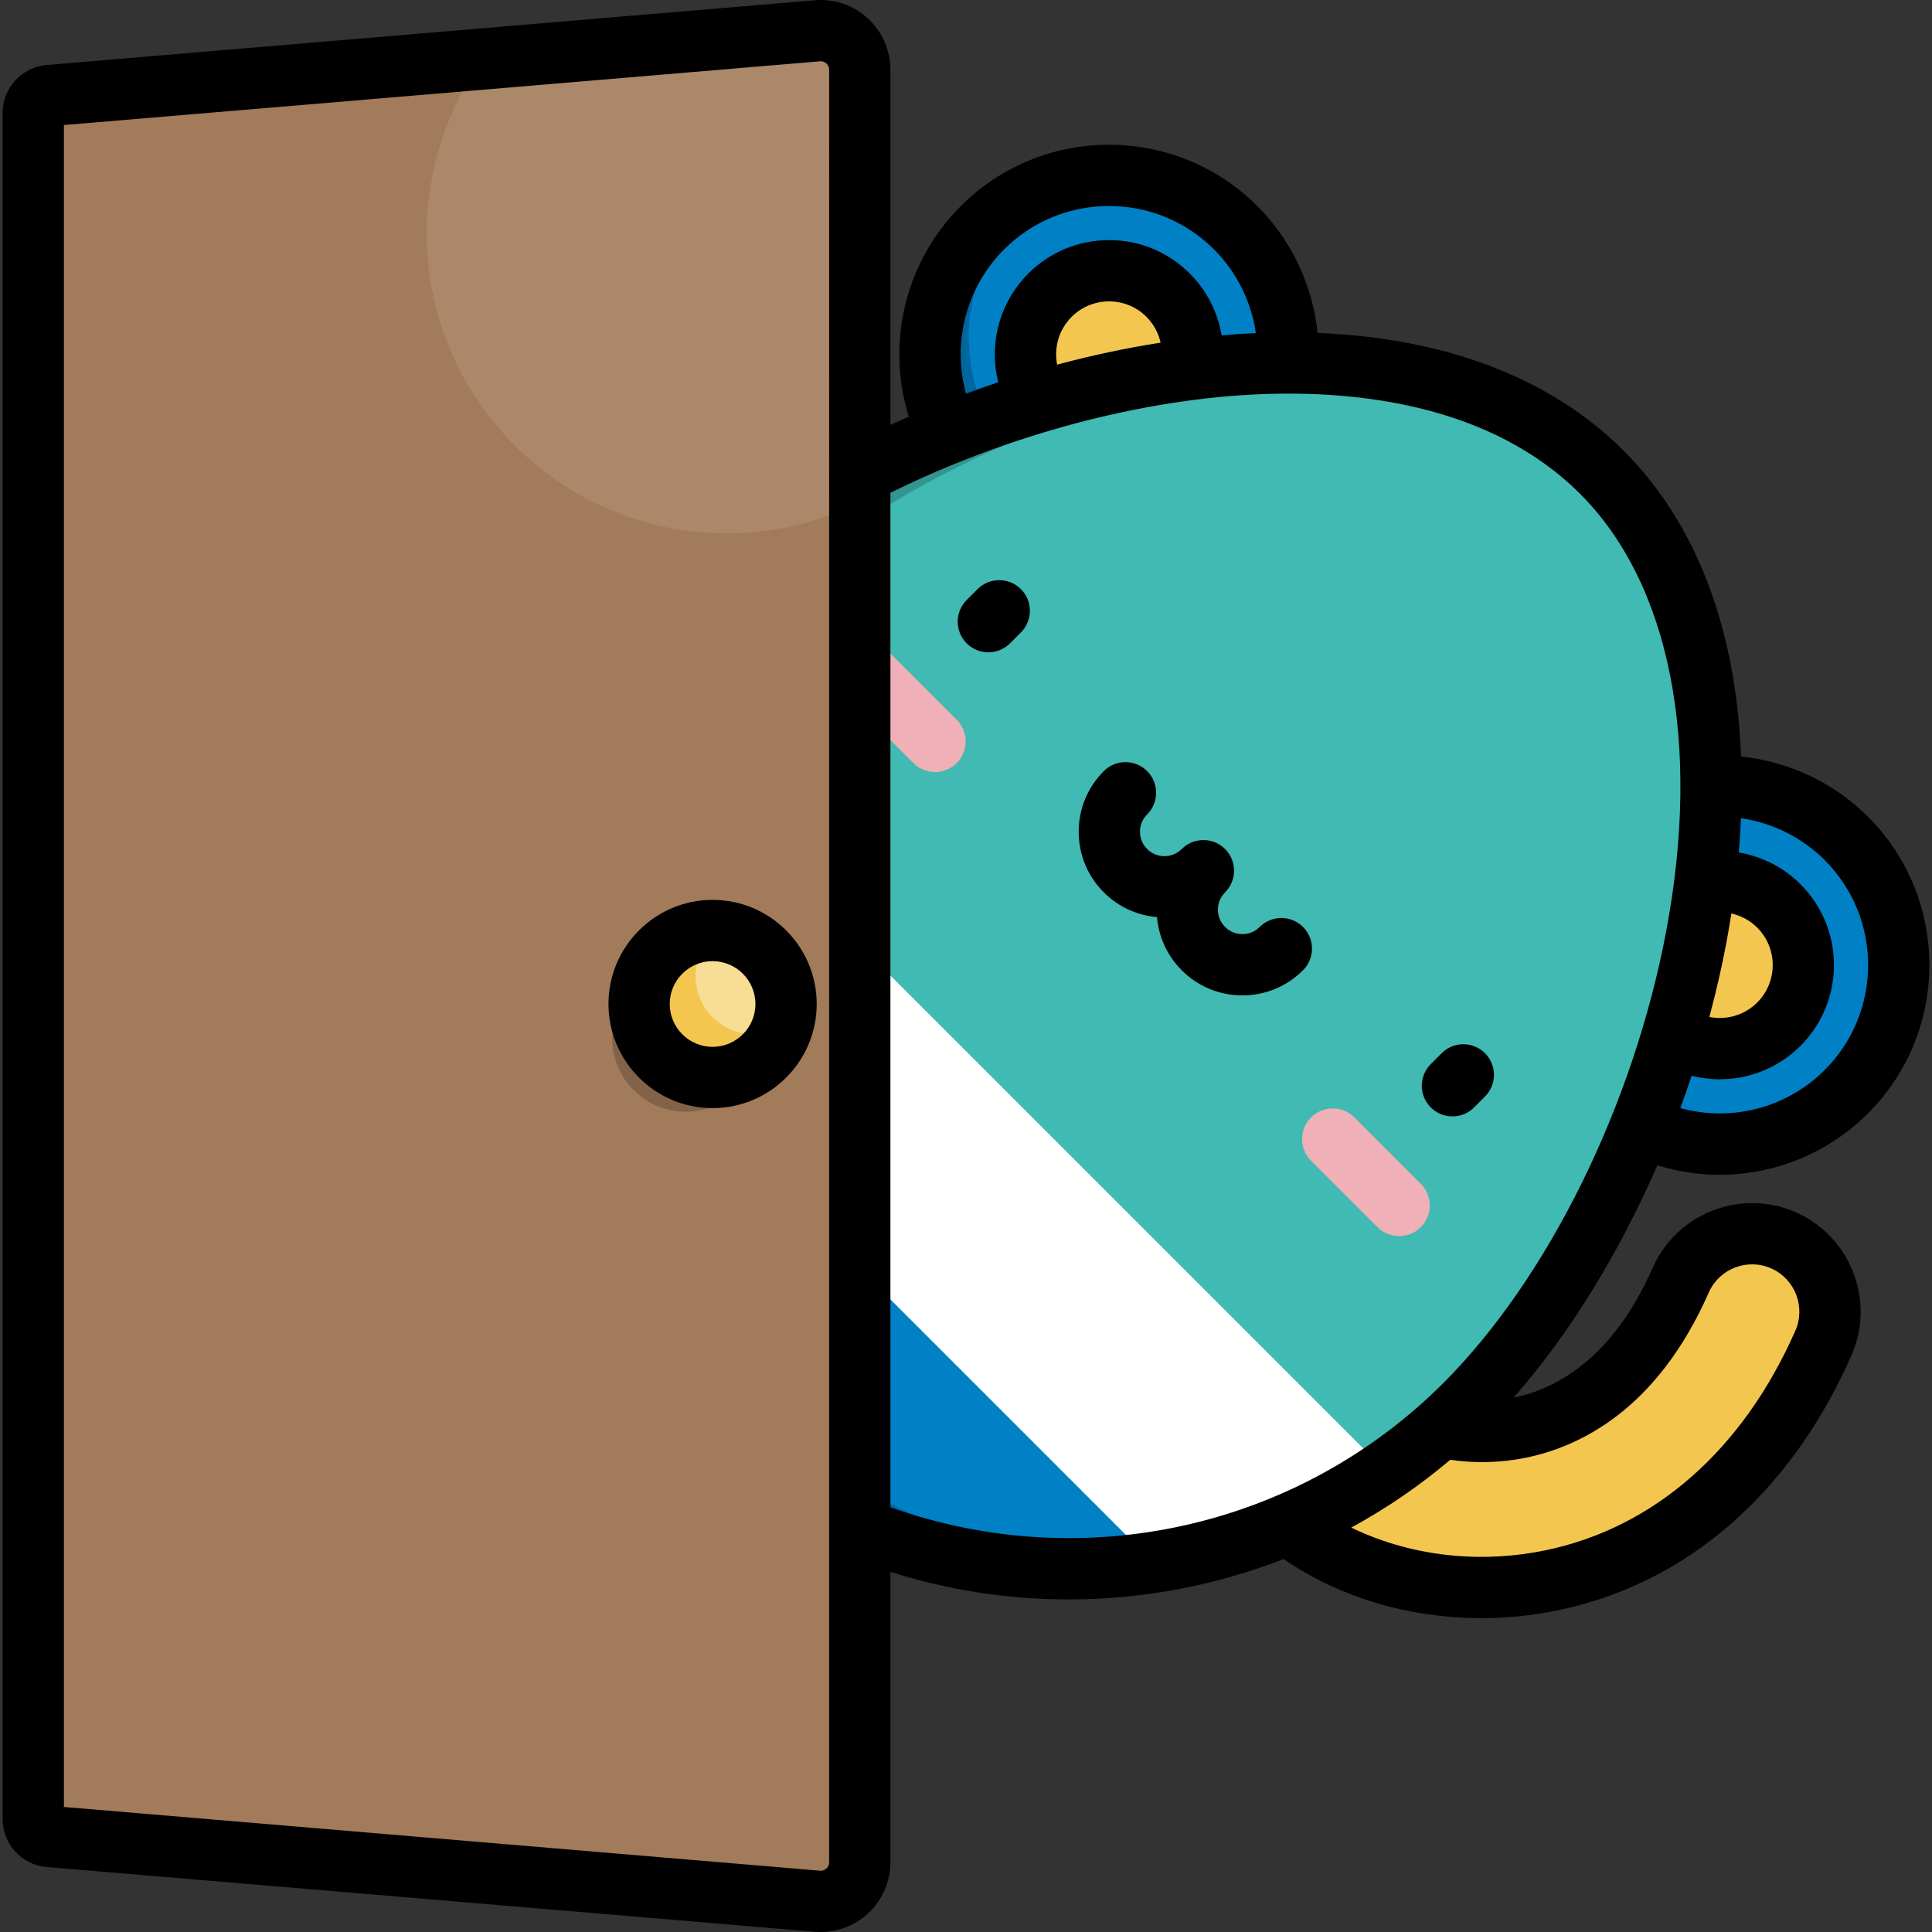 <?xml version="1.0" encoding="iso-8859-1"?>
<!-- Generator: Adobe Illustrator 19.0.0, SVG Export Plug-In . SVG Version: 6.00 Build 0)  -->
<svg xmlns="http://www.w3.org/2000/svg" xmlns:xlink="http://www.w3.org/1999/xlink" version="1.1" id="Capa_1" x="0px" y="0px" viewBox="0 0 511.999 511.999" style="enable-background:new 0 0 511.999 511.999;" xml:space="preserve">
<rect x="0" y="0" width="511.999" height="511.999" fill="#333333" stroke="none"/>
<path style="fill:#F3C74F;" d="M384.655,420.355c-18.407-1.61-35.684-8.785-48.321-20.628c-8.325-7.802-8.75-20.876-0.947-29.202  c7.802-8.324,20.876-8.751,29.202-0.948c7.227,6.774,21.821,12.115,38.123,8.785c12.774-2.61,30.549-11.51,42.688-39.084  c4.598-10.442,16.792-15.177,27.232-10.585c10.443,4.598,15.181,16.79,10.585,27.233c-15.022,34.125-40.674,56.469-72.231,62.918  C402.203,420.638,393.303,421.111,384.655,420.355z"/>
<circle style="fill:#0081C6;" cx="455.753" cy="255.754" r="47.449"/>
<circle style="fill:#F3C74F;" cx="455.753" cy="255.754" r="22.153"/>
<circle style="fill:#0081C6;" cx="293.915" cy="93.905" r="47.449"/>
<circle style="fill:#F3C74F;" cx="293.915" cy="93.905" r="22.153"/>
<path style="opacity:0.2;enable-background:new    ;" d="M270.627,123.067c-18.53-18.53-18.53-48.573,0-67.103  c3.031-3.031,6.374-5.557,9.921-7.597c-7.391,2.162-14.36,6.154-20.188,11.983c-18.53,18.53-18.53,48.573,0,67.103  c15.499,15.5,39.048,18.024,57.183,7.597C301.437,139.76,283.328,135.768,270.627,123.067z"/>
<path style="fill:#40BAB3;" d="M388.249,372.252c58.05-58.05,93.282-190.073,36.257-247.099  C367.48,68.127,235.457,103.36,177.407,161.41s-57.911,152.308,0.312,210.53S330.198,430.303,388.249,372.252z"/>
<path style="fill:#FFFFFF;" d="M159.905,182.463c-39.761,57.923-33.804,137.86,17.813,189.478  c51.617,51.617,131.553,57.575,189.477,17.813L159.905,182.463z"/>
<path style="fill:#0081C6;" d="M135.651,244.041c-6.837,45.21,7.188,93.02,42.068,127.9s82.688,48.903,127.9,42.068L135.651,244.041  z"/>
<path style="opacity:0.2;enable-background:new    ;" d="M200.076,371.941c-58.222-58.222-58.362-152.48-0.312-210.53  c34.947-34.949,96.704-61.614,152.768-64.871c-61.223-3.812-135.451,25.194-175.126,64.869  c-58.05,58.05-57.911,152.308,0.312,210.53c32.011,32.011,74.915,46.458,116.705,43.335  C260.061,412.7,226.389,398.253,200.076,371.941z"/>
<g>
	<path style="fill:#F0B0B7;" d="M247.793,204.596c-2.078,0-4.156-0.792-5.741-2.377l-17.599-17.599   c-3.171-3.172-3.171-8.312,0-11.482c3.171-3.172,8.312-3.171,11.483-0.001l17.599,17.599c3.171,3.172,3.171,8.312,0,11.482   C251.949,203.803,249.872,204.596,247.793,204.596z"/>
	<path style="fill:#F0B0B7;" d="M370.782,327.584c-2.078,0-4.156-0.794-5.741-2.377l-17.6-17.6c-3.171-3.172-3.171-8.312,0-11.483   c3.171-3.17,8.312-3.17,11.483,0l17.6,17.6c3.171,3.172,3.171,8.312,0,11.483C374.938,326.792,372.859,327.584,370.782,327.584z"/>
</g>
<path style="fill:#A27B5A;" d="M12.989,486.678l203.624,17.167c6.047,0.51,11.238-4.261,11.238-10.33V18.488  c0-6.069-5.19-10.84-11.238-10.33L12.989,25.323c-2.358,0.199-4.169,2.171-4.169,4.536v452.284  C8.818,484.508,10.631,486.48,12.989,486.678z"/>
<circle style="opacity:0.2;enable-background:new    ;" cx="181.714" cy="275.143" r="19.474"/>
<circle style="fill:#F3C74F;" cx="188.849" cy="266.071" r="19.474"/>
<g>
	<path style="opacity:0.4;fill:#FFFFFF;enable-background:new    ;" d="M190.218,246.664c-3.567,2.812-5.866,7.161-5.866,12.056   c0,8.479,6.875,15.353,15.353,15.353c2.804,0,5.424-0.764,7.686-2.076c0.597-1.87,0.926-3.859,0.926-5.927   C208.318,255.778,200.33,247.372,190.218,246.664z"/>
	<path style="opacity:0.1;fill:#FFFFFF;enable-background:new    ;" d="M216.613,8.156l-88.678,7.476   c-9.328,13.027-14.837,28.975-14.837,46.218c0,43.903,35.591,79.494,79.494,79.494c12.665,0,24.631-2.976,35.258-8.246V18.488   C227.85,12.417,222.66,7.646,216.613,8.156z"/>
</g>
<path d="M188.843,238.475c-15.215,0-27.593,12.378-27.593,27.593c0,15.216,12.378,27.593,27.593,27.593  c15.215,0,27.593-12.378,27.593-27.593C216.436,250.853,204.058,238.475,188.843,238.475z M188.843,277.423  c-6.261,0-11.354-5.094-11.354-11.354c0-6.261,5.094-11.354,11.354-11.354c6.261,0,11.354,5.094,11.354,11.354  C200.197,272.329,195.104,277.423,188.843,277.423z M333.827,245.653c-1.224,1.226-2.853,1.9-4.585,1.9  c-1.732,0-3.36-0.674-4.585-1.9c-1.224-1.224-1.899-2.853-1.899-4.584c0-1.732,0.674-3.36,1.899-4.584  c1.585-1.586,2.378-3.665,2.378-5.742c0-2.078-0.792-4.156-2.378-5.742c-3.171-3.17-8.312-3.17-11.482,0  c-2.528,2.528-6.642,2.529-9.17,0.001c-1.225-1.226-1.9-2.855-1.9-4.586c0-1.732,0.674-3.36,1.899-4.584  c3.171-3.171,3.171-8.312,0-11.483c-3.171-3.172-8.312-3.171-11.483-0.001c-4.291,4.292-6.656,9.998-6.656,16.068  c0,6.069,2.363,11.777,6.656,16.069c3.928,3.928,8.949,6.113,14.093,6.559c0.445,5.143,2.632,10.165,6.559,14.092  c4.293,4.292,9.999,6.656,16.068,6.656c6.069,0,11.775-2.364,16.067-6.656c3.171-3.172,3.171-8.312,0-11.483  C342.139,242.484,336.998,242.484,333.827,245.653z M455.73,311.33c14.422,0,28.647-5.614,39.32-16.289  c21.666-21.667,21.666-56.92,0-78.587c-9.078-9.077-21.017-14.664-33.648-15.968c-0.309-7.734-1.084-15.191-2.347-22.259  c-4.336-24.248-14.027-44.037-28.807-58.817c-19.177-19.176-46.999-29.817-81.072-31.183c-1.306-12.62-6.903-24.549-15.972-33.62  c-21.667-21.665-56.921-21.665-78.586,0c-14.77,14.77-19.85,36.332-13.777,55.817c-1.629,0.711-3.255,1.43-4.872,2.173V18.487  c0-5.159-2.178-10.118-5.976-13.608c-3.797-3.491-8.927-5.251-14.064-4.812L12.306,17.232C5.798,17.781,0.699,23.327,0.699,29.858  v452.284c0,6.531,5.099,12.077,11.607,12.626h0.001l203.623,17.166c0.515,0.043,1.031,0.065,1.544,0.065  c4.611,0,9.104-1.734,12.52-4.875c3.798-3.491,5.976-8.452,5.976-13.61v-76.95c15.524,4.9,31.463,7.299,47.287,7.299  c19.487,0,38.789-3.643,56.905-10.704c12.515,8.594,27.545,13.864,43.786,15.284c2.892,0.252,5.788,0.379,8.684,0.379  c6.699-0.001,13.39-0.677,19.98-2.024c34.21-6.991,61.924-30.999,78.036-67.601c6.394-14.523-0.221-31.542-14.746-37.936  c-14.524-6.386-31.541,0.226-37.933,14.745c-10.742,24.4-25.984,32.174-36.881,34.4c14.785-16.787,27.919-38.166,38.135-61.609  C444.629,310.482,450.192,311.33,455.73,311.33z M13.67,478.588L13.67,478.588c0.003,0,0.006,0.001,0.01,0.001L13.67,478.588z   M219.731,493.515c0,0.816-0.395,1.35-0.726,1.654c-0.331,0.303-0.894,0.654-1.711,0.585L16.938,478.863V33.138l200.356-16.891  c0.811-0.068,1.379,0.281,1.711,0.585c0.331,0.305,0.726,0.839,0.726,1.654V493.515z M457.51,249.823  c0.488-2.591,0.921-5.171,1.322-7.743c2.558,0.576,4.945,1.842,6.85,3.746c5.471,5.471,5.471,14.374,0,19.845  c-3.406,3.406-8.2,4.728-12.686,3.831C454.752,262.974,456.269,256.399,457.51,249.823z M455.732,286.023  c7.813,0,15.575-3.015,21.43-8.869c11.804-11.804,11.804-31.009,0-42.813c-4.505-4.505-10.251-7.396-16.373-8.43  c0.259-3.051,0.454-6.078,0.582-9.074c8.336,1.209,16.161,5.068,22.196,11.101c15.335,15.334,15.335,40.286,0,55.621  c-10.142,10.144-24.808,13.806-38.266,10.091c1.047-2.838,2.05-5.696,3.008-8.571C450.749,285.698,453.242,286.023,455.732,286.023z   M266.1,66.092c15.335-15.334,40.286-15.335,55.621-0.001c6.031,6.031,9.886,13.852,11.098,22.186  c-3.003,0.13-6.029,0.339-9.07,0.597c-1.033-6.123-3.927-11.872-8.433-16.378c-5.717-5.717-13.32-8.865-21.405-8.865  c-8.086,0-15.688,3.148-21.405,8.865c-7.707,7.707-10.49,18.718-7.957,28.803c-2.861,0.953-5.71,1.969-8.55,3.018  C252.303,90.868,255.968,76.224,266.1,66.092z M307.575,90.811c-9.099,1.412-18.274,3.363-27.426,5.819  c-0.883-4.477,0.442-9.254,3.839-12.651c2.65-2.65,6.175-4.11,9.923-4.11c3.748,0,7.273,1.459,9.923,4.111  C305.734,85.878,306.997,88.259,307.575,90.811z M404.336,386.317c14.65-2.993,34.956-13.015,48.494-43.768  c2.786-6.328,10.202-9.206,16.529-6.425c6.329,2.786,9.211,10.202,6.424,16.531c-13.931,31.644-37.521,52.326-66.426,58.234  c-7.902,1.615-15.975,2.081-23.995,1.377c-9.655-0.843-18.984-3.423-27.266-7.442c9.242-5.029,18.04-11.026,26.241-17.963  C390.908,387.831,397.74,387.663,404.336,386.317z M382.507,366.51c-38.478,38.479-95.453,51.11-146.538,32.927V130.592  c31.209-15.41,66.763-24.9,98.336-26.136c25.47-0.997,60.8,2.779,84.458,26.438c23.871,23.871,32.177,66.122,22.788,115.92  C432.858,292.921,410.234,338.785,382.507,366.51z M382.054,279.111l-2.885,2.886c-3.171,3.171-3.17,8.312,0.001,11.482  c1.585,1.586,3.662,2.377,5.741,2.377c2.078,0,4.156-0.792,5.742-2.378l2.885-2.886c3.171-3.171,3.17-8.312-0.001-11.482  C390.366,275.938,385.225,275.939,382.054,279.111z M259.066,156.122l-2.885,2.885c-3.171,3.171-3.172,8.312-0.001,11.483  c1.585,1.586,3.664,2.378,5.742,2.378c2.078,0,4.155-0.792,5.741-2.377l2.886-2.885c3.171-3.171,3.172-8.312,0.001-11.482  C267.378,152.952,262.237,152.953,259.066,156.122z"/>
<g>
</g>
<g>
</g>
<g>
</g>
<g>
</g>
<g>
</g>
<g>
</g>
<g>
</g>
<g>
</g>
<g>
</g>
<g>
</g>
<g>
</g>
<g>
</g>
<g>
</g>
<g>
</g>
<g>
</g>
</svg>
